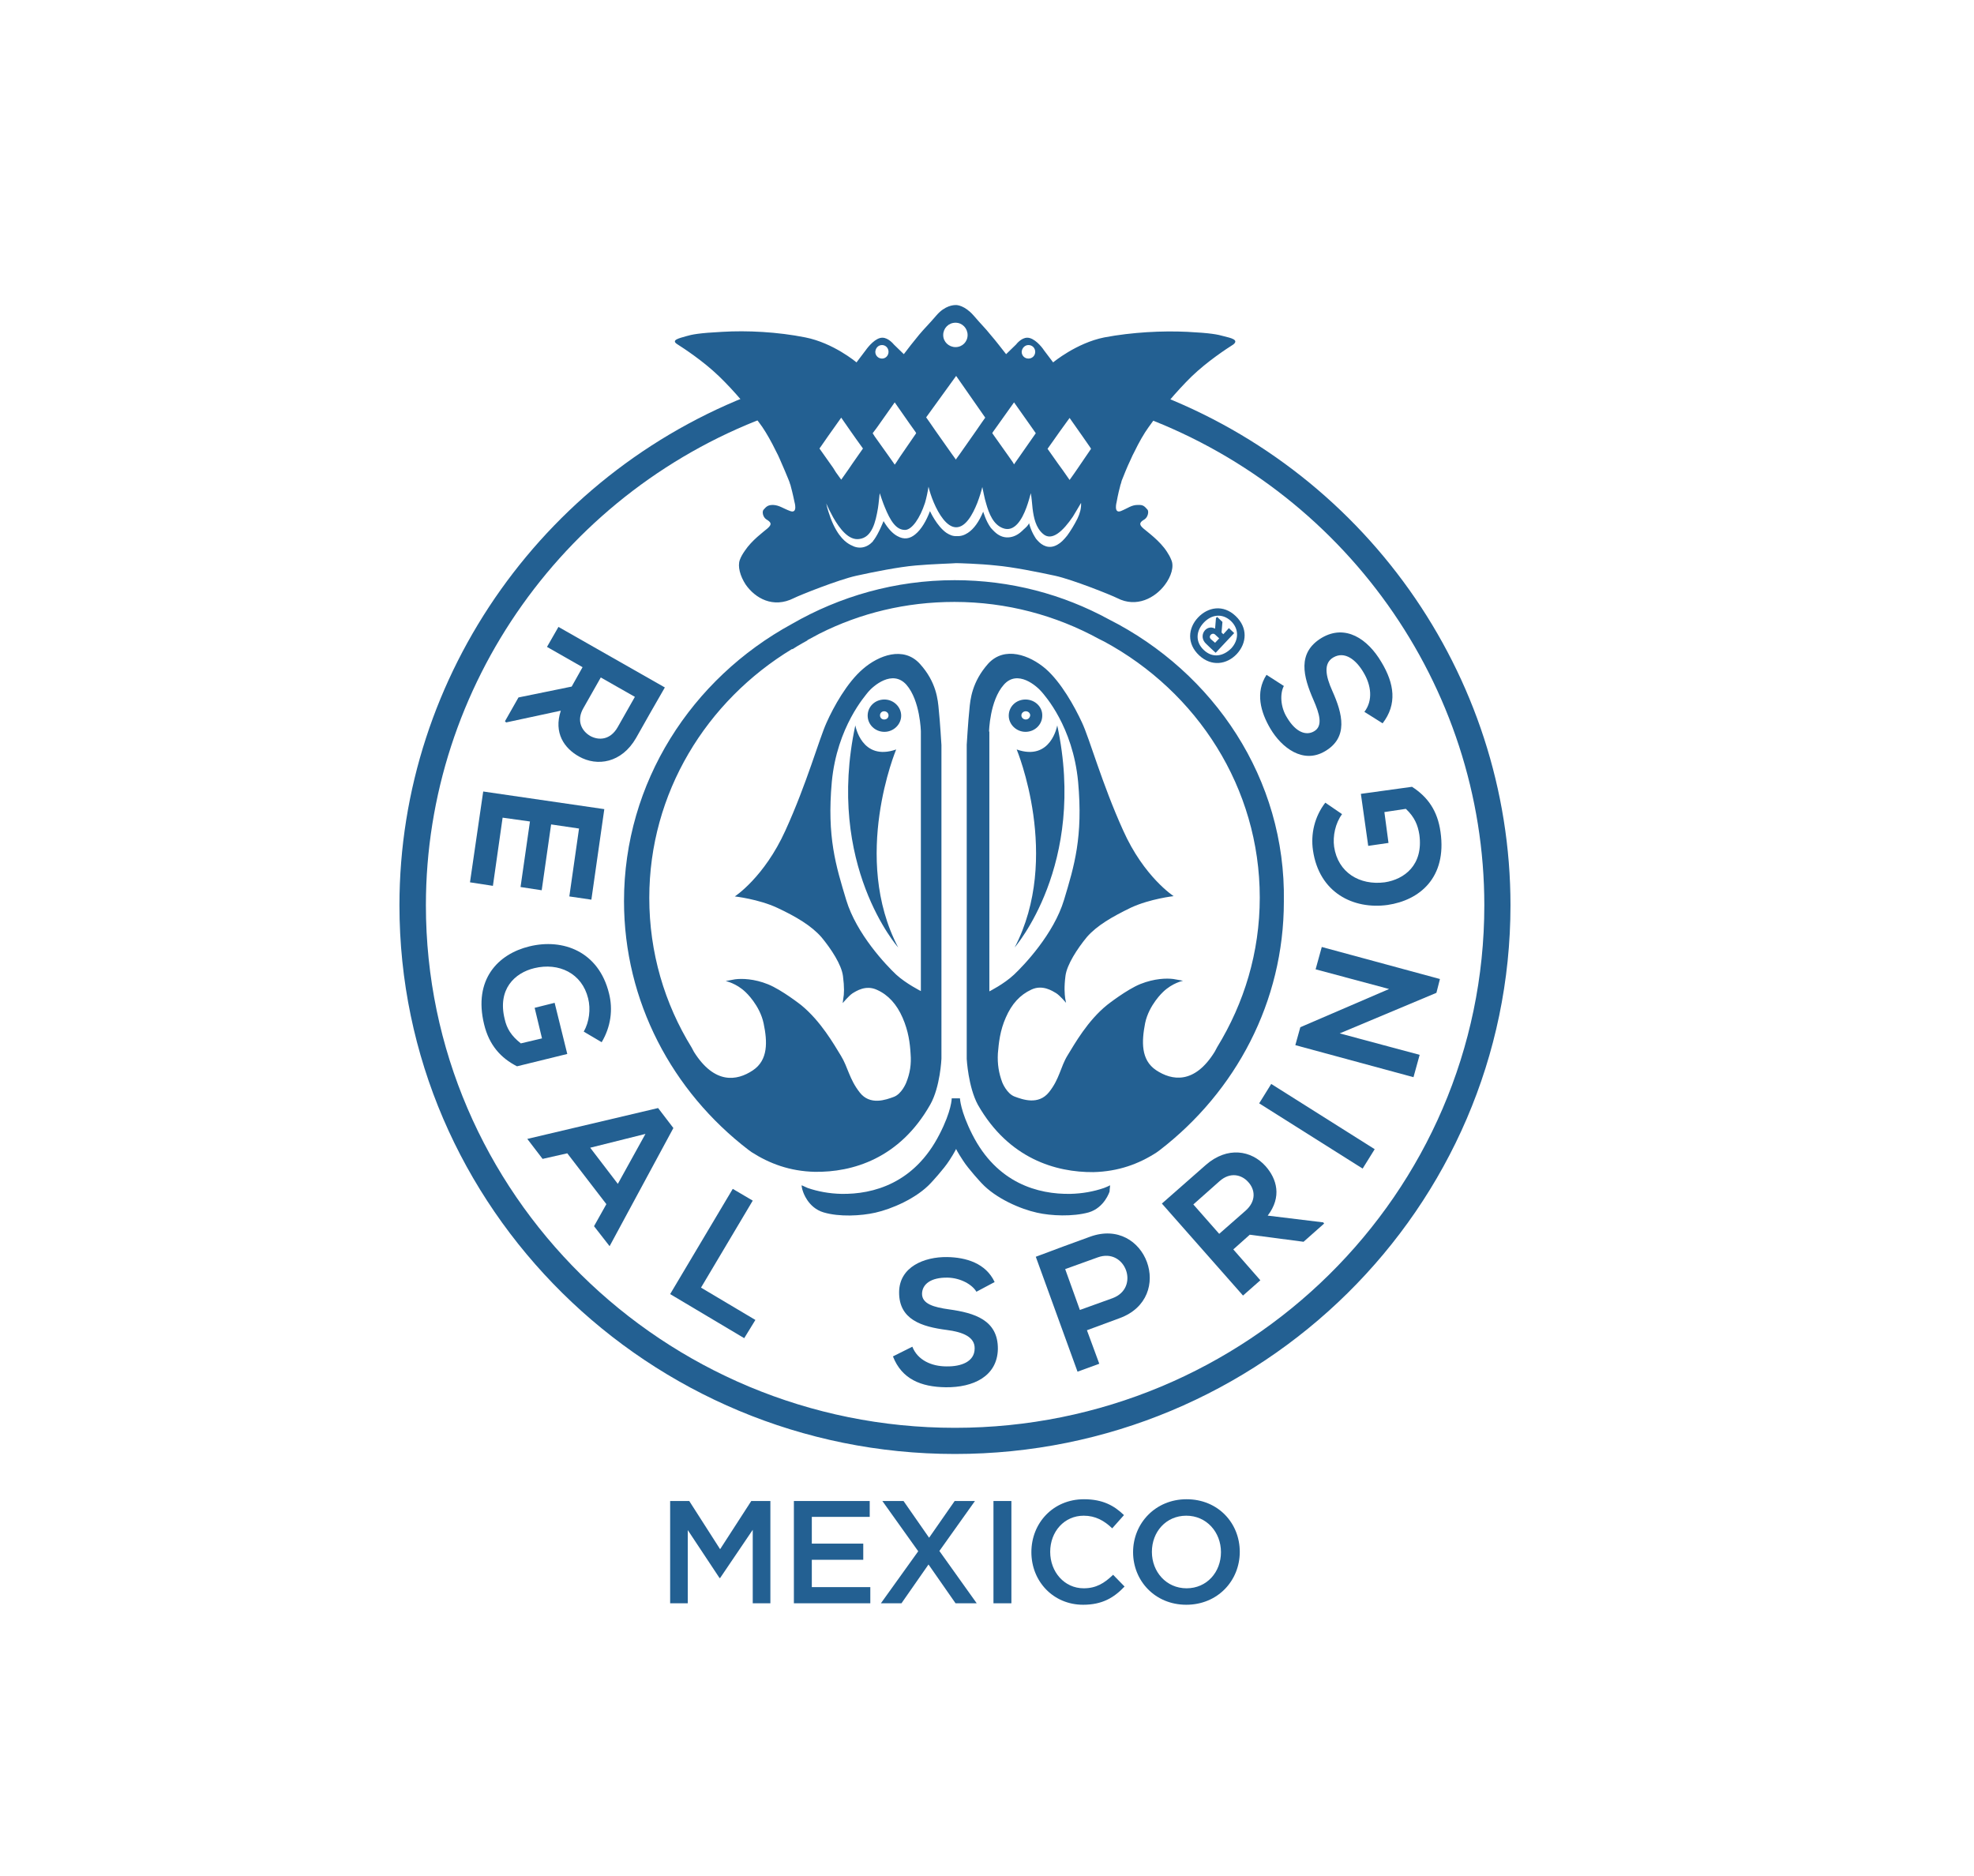 <?xml version="1.0" encoding="utf-8"?>
<!-- Generator: Adobe Illustrator 22.0.0, SVG Export Plug-In . SVG Version: 6.00 Build 0)  -->
<svg version="1.1" id="Layer_1" xmlns="http://www.w3.org/2000/svg" xmlns:xlink="http://www.w3.org/1999/xlink" x="0px" y="0px"
	 viewBox="0 0 671.6 638.2" style="enable-background:new 0 0 671.6 638.2;" xml:space="preserve">
<style type="text/css">
	.st0{fill:#EB6640;}
	.st1{fill:#1361A5;}
	.st2{opacity:0.68;}
	.st3{fill:#FFFFFF;}
	.st4{fill:#004981;}
	.st5{fill-rule:evenodd;clip-rule:evenodd;fill:#FFFFFF;}
	.st6{clip-path:url(#SVGID_2_);fill-rule:evenodd;clip-rule:evenodd;fill:#FFFFFF;}
	.st7{fill:#236092;}
</style>
<g>
	<path class="st7" d="M171.8,245.4l4.6-8.1l18.1-3.7l3.7-6.6l-12.1-6.9l3.9-6.8l36.2,20.6c-3.3,5.7-6.6,11.5-9.8,17.2
		c-4.9,8.5-13.2,9.8-19.4,6.3c-5-2.8-8.7-8-6.2-15.6l-18.6,4L171.8,245.4z M216,237.1l-11.6-6.6l-5.9,10.4c-2.5,4.3-0.6,7.8,2.3,9.5
		c2.9,1.6,6.8,1.4,9.3-2.9L216,237.1z"/>
	<path class="st7" d="M159.9,300.2l4.5-30.9c13.7,2,27.5,4,41.2,6l-4.4,30.8l-7.5-1.1l3.3-23.1l-9.5-1.4l-3.2,22.4l-7.2-1.1
		l3.2-22.3l-9.3-1.3l-3.3,23.2L159.9,300.2z"/>
	<path class="st7" d="M198.6,351c1.9-3.3,2.4-7.7,1.5-11.3c-2.1-8.6-10-12.3-18.3-10.3c-6.7,1.6-12.6,7.2-10.1,17.3
		c0.7,3.2,2.2,5.7,5.5,8.3l7.2-1.7l-2.5-10.4l6.8-1.7l4.3,17.4l-17.1,4.2c-5.5-2.8-9.5-7.2-11.2-14.3c-3.7-15.2,4.7-23.9,15.4-26.5
		c11.4-2.8,23.6,1.7,27.1,16c1.4,5.5,0.6,11.4-2.5,16.6L198.6,351z"/>
	<path class="st7" d="M206.3,409.7L193,392.4l-8.4,1.9l-5.2-6.8l44.5-10.5l5.2,6.8L207.4,424l-5.3-6.8L206.3,409.7z M219.6,385.8
		l-18.8,4.7l9.4,12.3L219.6,385.8z"/>
	<polygon class="st7" points="256.1,408.5 238.5,438.1 257,449.1 253.2,455.3 228,440.3 249.3,404.5 	"/>
	<path class="st7" d="M332.2,439.5c-1.4-2.4-5.3-4.7-9.8-4.8c-5.8-0.1-8.6,2.3-8.7,5.4c-0.1,3.6,4.2,4.7,9.2,5.4
		c8.6,1.2,16.7,3.6,16.6,13.5c-0.2,9.3-8.4,13.1-17.7,13c-8.5-0.1-15-2.8-18-10.5l6.6-3.3c1.8,4.6,6.6,6.7,11.6,6.7
		c5,0.1,9.6-1.6,9.6-6.1c0.1-3.9-4-5.6-9.5-6.3c-8.5-1.1-16.3-3.5-16.2-12.9c0.1-8.6,8.6-12,16.3-11.9c6.5,0.1,13.2,2.1,16.2,8.5
		L332.2,439.5z"/>
	<path class="st7" d="M380.9,448.5l-11.1,4.1L374,464l-7.4,2.7l-14.2-39.1c6.1-2.3,12.3-4.6,18.4-6.8
		C389.9,413.8,400.1,441.5,380.9,448.5 M367.4,445.7l11.1-4c9.5-3.5,4.4-17.3-5-13.9l-11.1,4L367.4,445.7z"/>
	<path class="st7" d="M450.5,416.3l-7,6.2l-18.3-2.4l-5.6,5l9.2,10.5l-5.9,5.2l-27.6-31.3c5-4.4,9.9-8.7,14.9-13.1
		c7.4-6.5,15.6-5,20.4,0.4c3.8,4.3,5.6,10.4,0.7,16.8l18.9,2.3L450.5,416.3z M406,409.8l8.8,10l9-7.9c3.7-3.3,3.2-7.2,0.9-9.7
		c-2.2-2.5-6.1-3.6-9.8-0.3L406,409.8z"/>
	<polygon class="st7" points="463.6,397.6 428.4,375.4 432.5,368.8 467.7,391 	"/>
	<polygon class="st7" points="447.6,329.8 449.7,322.2 489.9,333.1 488.7,337.8 488.7,337.8 455.8,351.6 483,358.9 480.9,366.5 
		440.7,355.6 442.4,349.5 472.6,336.5 	"/>
	<path class="st7" d="M456.6,277c-2.3,3.1-3.2,7.5-2.7,11.1c1.3,8.8,8.7,13.2,17.2,12.1c6.7-1,13.2-5.9,11.8-16.2
		c-0.5-3.2-1.6-6-4.6-8.8l-7.3,1.1l1.4,10.5l-6.9,1l-2.5-17.7l17.4-2.4c5.3,3.4,8.7,8.1,9.7,15.4c2.2,15.5-7.1,23.2-18,24.8
		c-11.6,1.6-23.3-4.1-25.4-18.6c-0.8-5.5,0.5-11.4,4.2-16.2L456.6,277z"/>
	<path class="st7" d="M436.8,233.4c-1.3,2.4-1.3,7,1.1,10.8c3,5,6.5,6.2,9.2,4.6c3.1-1.8,1.8-6-0.2-10.6c-3.5-8-5.7-16.1,2.8-21.2
		c8-4.7,15.6,0.3,20.3,8.3c4.4,7.3,5.4,14.3,0.4,20.8l-6.2-3.9c3-3.9,2.3-9.1-0.3-13.4c-2.5-4.3-6.4-7.4-10.3-5.1
		c-3.4,2-2.6,6.3-0.3,11.4c3.5,7.8,5.5,15.8-2.5,20.5c-7.4,4.4-14.7-1.1-18.6-7.7c-3.3-5.6-5.2-12.3-1.3-18.3L436.8,233.4z"/>
	<path class="st7" d="M407.6,210.1c3.4-3.6,8.6-4.5,12.8-0.5c4.2,4,3.8,9.2,0.4,12.9c-3.4,3.6-8.6,4.4-12.8,0.5
		C403.7,219,404.2,213.7,407.6,210.1 M418.8,211.3c-3-2.8-6.7-2.2-9.3,0.6c-2.6,2.8-2.9,6.5,0.1,9.3c3,2.8,6.6,2.1,9.3-0.6
		C421.4,217.9,421.7,214.1,418.8,211.3 M413.4,213.9c-3-1.7-6,2.5-3,5.2c1,1,2.1,2,3.2,3l6.3-6.7l-1.8-1.7l-1.9,2.1l-0.6-0.6
		l0.3-3.6l-1.8-1.7l-0.4,0.4L413.4,213.9z M412,217.5c-1.1-1,0.4-2.5,1.4-1.6l1.4,1.3l-1.4,1.5L412,217.5z"/>
	<path class="st7" d="M324.9,494.7c-104.2,0-189-83.8-189-186.7c0-78.6,50.3-149.2,125-175.7l3,8.4C192.7,166,144.9,233.2,144.9,308
		c0,98,80.7,177.8,180,177.8c99.3,0,180.1-79.7,180.1-177.8c0-74.8-47.9-142-119.1-167.3l3-8.4c74.8,26.5,125,97.2,125,175.7
		C513.9,411,429.1,494.7,324.9,494.7"/>
	<path class="st7" d="M416.4,114.4c-2.1-0.6-4.5-1.1-12.5-1.5c-8.4-0.4-18.7,0.1-28.2,1.9c-9.5,1.9-17.4,8.5-17.4,8.5l-3.1-4.1
		c-0.9-1.4-3.4-4.3-5.7-4.3c-2.1,0-3.8,2.3-3.8,2.3l-3.4,3.3c-1.6-2-3.3-4.3-5.3-6.6c-2-2.5-2.8-3.1-5.8-6.6c-3-3.4-5.7-3.6-6.2-3.5
		c-0.5,0-3.5,0.1-6.4,3.5c-3.1,3.6-3.8,4.1-5.9,6.6c-1.9,2.3-3.7,4.6-5.2,6.6l-3.4-3.3c0,0-1.8-2.3-3.9-2.3c-2.3,0-4.7,2.9-5.7,4.3
		l-3.1,4.1c0,0-7.8-6.6-17.4-8.5c-9.5-1.9-19.9-2.4-28.2-1.9c-7.9,0.4-10.4,0.9-12.4,1.5c-2.4,0.7-5.2,1.3-3,2.7
		c2.2,1.4,8.8,5.7,14.2,10.9c5.4,5.2,10.7,11.6,14.7,17.2c1.5,2.2,3.2,5.2,4.7,8.3c0.5,0.9,0.9,1.8,1.3,2.7c1.3,2.9,2.4,5.6,3.1,7.3
		c0.2,0.5,0.3,0.8,0.4,1.2c0.1,0.2,0.2,0.4,0.2,0.6c0.7,2.5,1.3,5.5,1.3,5.5s1.2,4-1.4,3.1c-2.5-0.9-3.7-2-5.9-2.1
		c-1.8,0-2.3,0.6-3.2,1.6c-0.6,0.6-0.3,2.5,0.9,3.3c1.3,0.8,2.3,1.5,0.4,3.1c-1.4,1.2-5.3,4-7.7,7.6c-0.7,1-1.3,2-1.7,3.1
		c-0.8,2.2,0.1,5.5,2,8.4c3.2,4.6,9.3,8.2,16.4,4.6c2.2-1.1,15.3-6.3,21.2-7.6c5.9-1.3,14.4-3,20.2-3.5c5.4-0.5,13.2-0.7,13.8-0.8
		c0.6,0,8.1,0.2,13.5,0.8c5.7,0.5,14.2,2.2,20.2,3.5c5.9,1.3,18.9,6.5,21.1,7.6c6.6,3.4,12.9-0.1,16.2-4.5c2.2-2.9,3.2-6.3,2.2-8.5
		c-0.4-1-0.9-1.9-1.5-2.8c-2.4-3.7-6.5-6.6-8-7.9c-1.9-1.6-0.9-2.3,0.4-3.1c1.2-0.8,1.5-2.7,1-3.3c-1-1.1-1.4-1.7-3.3-1.6
		c-2.2,0-3.3,1.1-5.8,2.1c-2.5,0.9-1.4-3.1-1.4-3.1s0.5-2.9,1.2-5.4c0-0.2,0.1-0.4,0.2-0.7c0.1-0.3,0.2-0.6,0.3-1.1
		c0.7-1.7,1.7-4.4,3.1-7.3c0.4-0.9,0.8-1.8,1.3-2.7c1.5-3.1,3.2-6.1,4.8-8.3c3.9-5.5,9.3-12,14.6-17.2c5.4-5.2,12-9.5,14.2-10.9
		C421.6,115.6,418.8,115,416.4,114.4 M349.9,117.4c1.3,0,2.3,1,2.3,2.3c0,1.3-1,2.3-2.3,2.3c-1.3,0-2.3-1-2.3-2.3
		C347.7,118.4,348.7,117.4,349.9,117.4 M337.8,147l2-2.8l5.2-7.3l6,8.5l1.4,2l-0.7,1l-5.1,7.3l-1.2,1.7l-0.4,0.6l-0.4-0.7l-1.4-2
		l-5.6-7.9L337.8,147z M325.1,109.8c2.3,0,4.1,1.9,4.1,4.2c0,2.3-1.8,4.1-4.1,4.1c-2.3,0-4.2-1.8-4.2-4.1
		C320.9,111.7,322.7,109.8,325.1,109.8 M325.3,127.9l9.9,14.2l-1.2,1.7l-2,2.9l-5.4,7.7l-1.3,1.8l-0.1,0.2l-0.1-0.2l-1.3-1.8
		l-5.5-7.8l-2-2.9l-1.2-1.7L325.3,127.9z M300.1,117.4c1.2,0,2.2,1,2.2,2.3c0,1.3-1,2.3-2.2,2.3c-1.3,0-2.3-1-2.3-2.3
		C297.9,118.4,298.8,117.4,300.1,117.4 M298.4,145.4l6-8.5l5.1,7.3l2,2.8l0.2,0.4l-5.5,8l-1.3,2l-0.5,0.7l-0.4-0.6l-1.2-1.7
		l-5.2-7.3l-0.7-1.1L298.4,145.4z M283.4,159.1l-4.6-6.5l0.5-0.7l2.5-3.6l4.4-6.2l3.2,4.6l1.9,2.7l2.3,3.2l-3.5,5l-1.5,2.2l-2.4,3.4
		l-1.8-2.5L283.4,159.1z M366.6,176.4c-1.1,2.2-2.4,4.3-3.5,5.8c-1.2,1.5-2.2,2.5-3.3,3.1c-2.9,1.7-5.3,0.3-6.8-1.4
		c-0.4-0.4-0.7-0.8-0.9-1.2c-1.4-2.2-2-4.7-2-4.7c-0.3,0.8-1.1,1.5-1.9,2.2c-0.3,0.3-1.6,1.7-3.4,2.3c-1.5,0.5-3.3,0.6-5.2-0.6
		c-0.8-0.5-1.6-1.3-2.5-2.3c-1.8-2.5-2.5-5.4-2.6-5.5c-1.4,3.4-3.2,5.9-5.2,7.2c-1.2,0.8-2.5,1.2-3.8,1.1c-1.3,0.1-2.4-0.4-3.5-1.1
		c-3.3-2.3-5.6-7.4-5.6-7.4c-1.2,3.2-2.9,6.2-5,7.9c-1.8,1.5-3.8,1.9-6.1,0.6c-1.5-0.8-3.1-2.4-4.7-5.1c0,0-1.6,4.1-3.2,6.3
		c-0.2,0.2-0.4,0.5-0.5,0.7c-2.1,2.2-4.8,2.6-7.3,1.2c-0.1,0-0.2-0.1-0.4-0.2c-1.1-0.6-4.1-2.4-6.6-9c-0.5-1.4-1.1-3.1-1.5-5
		c0.5,1.2,1.4,3,2.4,4.8c2.2,3.8,5.2,7.8,8.8,7.3c4.4-0.5,5.6-5.8,6.4-10.5c0.3-1.9,0.4-3.7,0.6-5.1c0.6,1.7,1.1,3.3,1.7,4.7
		c1.9,4.7,3.9,7.9,7,7.8c2.3-0.1,5-4,6.7-9.2c0.5-1.7,0.9-3.6,1.2-5.5c0.3,1.3,0.9,3.3,1.8,5.4c1.7,4,4.4,8.3,7.5,8.4
		c3.3,0.1,5.7-4.3,7.3-8.3c0.8-2.1,1.4-4.1,1.7-5.4c0.4,1.7,0.7,3.7,1.3,5.6c1,3.6,2.5,7.2,5.7,8.4c3.9,1.5,6.5-2.9,8-7
		c0.7-1.9,1.2-3.8,1.5-4.9c0.3,1.6,0.4,3.4,0.6,5.2c0.4,3.2,1.1,6.5,3.5,8.6c3.1,2.8,7-1.1,10.2-5.8c1-1.6,1.9-3.2,2.8-4.7
		C367.9,173,367.4,174.7,366.6,176.4 M366.7,159.3l-1.1,1.6l-1.7,2.4l-2.3-3.3l-1.6-2.2l-3.6-5.1l2.2-3.1l1.9-2.7l3.4-4.7l4.5,6.4
		l2.5,3.6l0.3,0.5L366.7,159.3z"/>
	<path class="st7" d="M300.9,238c-3.2,0-5.7,2.4-5.7,5.5c0,3,2.5,5.5,5.7,5.5c3.1,0,5.7-2.5,5.7-5.5C306.6,240.5,304,238,300.9,238
		 M300.8,244.8c-0.8,0-1.4-0.6-1.4-1.4c0-0.8,0.6-1.4,1.4-1.4c0.8,0,1.5,0.6,1.5,1.4C302.3,244.2,301.7,244.8,300.8,244.8"/>
	<path class="st7" d="M377.6,403.3c-0.2,0.2-2,0.9-2,0.9c-3.5,1.2-7.3,1.9-11.4,2c-11,0.2-25-3.6-33.4-20.2
		c-4.1-8.1-4.2-12.3-4.2-12.3h-1.4l0,0h-1.4c0,0,0,4.2-4.2,12.3c-8.5,16.6-22.5,20.4-33.4,20.2c-4.1-0.1-7.9-0.8-11.4-2
		c0,0-1.8-0.8-2-0.9c-0.2-0.2,0.1,1.4,0.4,2.1c0,0,1.6,5.5,7,7.1c5.4,1.6,12.7,1.2,17.6,0.1c5.4-1.2,14-4.8,18.9-10.1
		c0,0,4.4-4.7,6.3-7.7c1.9-2.9,2.2-3.8,2.3-3.9c0,0.1,0.4,1,2.3,3.9c1.9,3,6.3,7.7,6.3,7.7c4.9,5.3,13.4,8.9,18.9,10.1
		c4.8,1.1,12.2,1.4,17.6-0.1c5.4-1.6,7.1-7.1,7.1-7.1C377.5,404.6,377.8,403.1,377.6,403.3"/>
	<path class="st7" d="M348.9,238c-3.2,0-5.7,2.4-5.7,5.5c0,3,2.6,5.5,5.7,5.5c3.2,0,5.7-2.5,5.7-5.5
		C354.7,240.5,352.1,238,348.9,238 M349,244.8c-0.8,0-1.5-0.6-1.5-1.4c0-0.8,0.7-1.4,1.5-1.4c0.8,0,1.5,0.6,1.5,1.4
		C350.4,244.2,349.8,244.8,349,244.8"/>
	<path class="st7" d="M291,246.8c0,0,2.1,12.3,13.9,8.2c0,0-15.4,36.7,0.7,67.4C305.6,322.4,280.8,294.4,291,246.8"/>
	<path class="st7" d="M359.7,246.8c0,0-2.1,12.3-13.8,8.2c0,0,15.3,36.7-0.7,67.4C345.1,322.4,369.9,294.4,359.7,246.8"/>
	<path class="st7" d="M377.2,210.7c-15.6-8.5-33.4-13.3-52.4-13.3c-20.2,0-39.1,5.5-55.4,14.9c-34.1,18.6-57.1,53.9-57.1,94.3
		c0,34.2,16.5,64.8,42.3,84.6l1.1,0.8c6.1,3.9,13,6.5,21.5,6.7c12.8,0.2,28.9-4.5,39.3-22.9c3.4-6,3.8-15.6,3.8-15.6V253.5
		c0,0-0.5-8.3-0.9-11.9c-0.3-3.5-0.8-9.5-6.4-15.7c-5.6-6.2-14.1-2.9-19.4,1.7c-5.4,4.6-10,12.9-12.4,18.3
		c-2.5,5.5-6.7,20.7-14,36.7c-7.2,15.9-17.2,22.4-17.2,22.4s8.1,0.9,14.5,3.9c6.4,3,11.6,6.1,15,10c3.3,4,6.8,9.3,7.3,13.2
		c0.5,3.8,0.4,6.2,0.1,7.7l-0.2,1.5c0,0,2.1-2.5,3.3-3.3c1.3-0.8,4.6-3,8.4-1.2c3.8,1.7,6.7,4.9,8.7,9.5c2,4.6,2.5,8.7,2.7,12.2
		c0.3,3.6-0.2,6.7-1.5,9.9c0,0-1.5,3.8-4.2,4.8c-2.7,1-8.1,3-11.6-1.5c-3.6-4.6-4-8.6-6.4-12.5c-2.4-3.9-6.8-11.7-13.5-17.2
		c0,0-6.6-5.2-11.3-7.1c-4.7-1.9-8.9-2-11.2-1.7c-2.3,0.4-3.2,0.6-3.2,0.6s3.6,0.7,6.8,3.8c0,0,4.8,4.4,6.1,10.6
		c1.3,6.2,1.6,12.5-3.7,16c-5.4,3.6-13,4.8-20-6.3l-0.8-1.5c-9.2-14.9-14.4-32.3-14.4-50.9c0-35.7,19.4-67,48.6-84.7l0.1,0.1
		c1.1-0.7,2.2-1.4,3.3-2c0.6-0.3,1.2-0.7,1.8-1v-0.1c1.4-0.7,2.7-1.5,4.1-2.2c13.9-7,29.4-10.8,45.9-10.8c17.8,0,34.6,4.6,49.2,12.6
		l1.8,0.9c31.6,17.1,52.9,49.7,52.9,87.1c0,18.6-5.3,35.9-14.5,50.9l-0.8,1.5c-6.9,11.2-14.6,9.9-20,6.3c-5.2-3.5-4.9-9.8-3.7-16
		c1.3-6.2,6.1-10.6,6.1-10.6c3.2-3.1,6.8-3.8,6.8-3.8s-0.9-0.2-3.3-0.6c-2.3-0.3-6.4-0.2-11.2,1.7c-4.7,1.9-11.3,7.1-11.3,7.1
		c-6.7,5.4-11.1,13.3-13.5,17.2c-2.4,3.9-2.7,8-6.3,12.5c-3.6,4.5-9,2.5-11.7,1.5c-2.7-1-4.2-4.8-4.2-4.8c-1.2-3.2-1.7-6.3-1.5-9.9
		c0.3-3.5,0.7-7.7,2.7-12.2c2-4.6,4.8-7.7,8.7-9.5c3.8-1.8,7.2,0.5,8.4,1.2c1.3,0.8,3.4,3.3,3.4,3.3l-0.3-1.5
		c-0.2-1.5-0.4-3.9,0.1-7.7c0.5-3.8,4-9.2,7.3-13.2c3.4-3.9,8.6-6.9,15-10c6.5-3,14.5-3.9,14.5-3.9s-10.1-6.5-17.2-22.4
		c-7.2-15.9-11.4-31.2-14-36.7c-2.5-5.4-7.1-13.7-12.4-18.3c-5.4-4.6-13.9-7.8-19.5-1.7c-5.5,6.2-6.1,12.1-6.4,15.7
		c-0.4,3.6-0.9,11.9-0.9,11.9v106.9c0,0,0.5,9.5,3.8,15.6c10.5,18.4,26.6,23,39.3,22.9c8.5-0.2,15.5-2.8,21.5-6.7l1.1-0.8
		c25.8-19.9,42.2-50.4,42.2-84.6C437.5,265,413,228.8,377.2,210.7 M304.9,331.6c-3.4-3.2-13.5-13.8-17-25.4
		c-3.5-11.6-6.6-21.4-4.9-40.2c1.8-18.8,11.5-29.4,12.4-30.6c1.6-1.9,8.2-7.8,13-2.4c4.7,5.4,4.9,15.9,4.9,15.9v88.3
		C313.3,337.2,308.3,334.7,304.9,331.6 M336.5,248.9c0,0,0.2-10.5,5-15.9c4.7-5.4,11.3,0.5,12.9,2.4c1,1.2,10.6,11.7,12.4,30.6
		c1.7,18.8-1.3,28.6-4.8,40.2c-3.5,11.6-13.6,22.2-17,25.4c-3.4,3.2-8.4,5.7-8.4,5.7V248.9z"/>
	<polygon class="st7" points="245,527.1 234.5,510.7 228,510.7 228,545.5 234,545.5 234,520.6 244.8,536.9 245,536.9 256.1,520.5 
		256.1,545.5 262.1,545.5 262.1,510.7 255.6,510.7 	"/>
	<polygon class="st7" points="276.2,530.7 293.7,530.7 293.7,525.2 276.2,525.2 276.2,516.1 295.9,516.1 295.9,510.7 270.1,510.7 
		270.1,545.5 296.1,545.5 296.1,540 276.2,540 	"/>
	<polygon class="st7" points="331.7,510.7 324.8,510.7 316.1,523.2 307.4,510.7 300.2,510.7 312.4,527.8 299.7,545.5 306.7,545.5 
		315.9,532.3 325.1,545.5 332.3,545.5 319.6,527.7 	"/>
	<rect x="338" y="510.7" class="st7" width="6.1" height="34.8"/>
	<path class="st7" d="M368.7,540.4c-6.6,0-11.4-5.6-11.4-12.4c0-6.9,4.8-12.3,11.4-12.3c4,0,7,1.7,9.7,4.3l4-4.5
		c-3.3-3.2-7.2-5.4-13.6-5.4c-10.5,0-17.9,8.1-17.9,18c0,10,7.5,17.9,17.6,17.9c6.5,0,10.5-2.4,14.1-6.2l-3.9-4
		C375.7,538.7,372.9,540.4,368.7,540.4"/>
	<path class="st7" d="M403.7,510.1c-10.6,0-18.2,8.2-18.2,18c0,9.8,7.5,17.9,18.1,17.9c10.7,0,18.2-8.2,18.2-18
		C421.8,518.2,414.4,510.1,403.7,510.1 M403.7,540.4c-6.9,0-11.8-5.6-11.8-12.4c0-6.8,4.8-12.3,11.7-12.3c6.9,0,11.8,5.6,11.8,12.4
		C415.4,534.9,410.6,540.4,403.7,540.4"/>
</g>
</svg>
